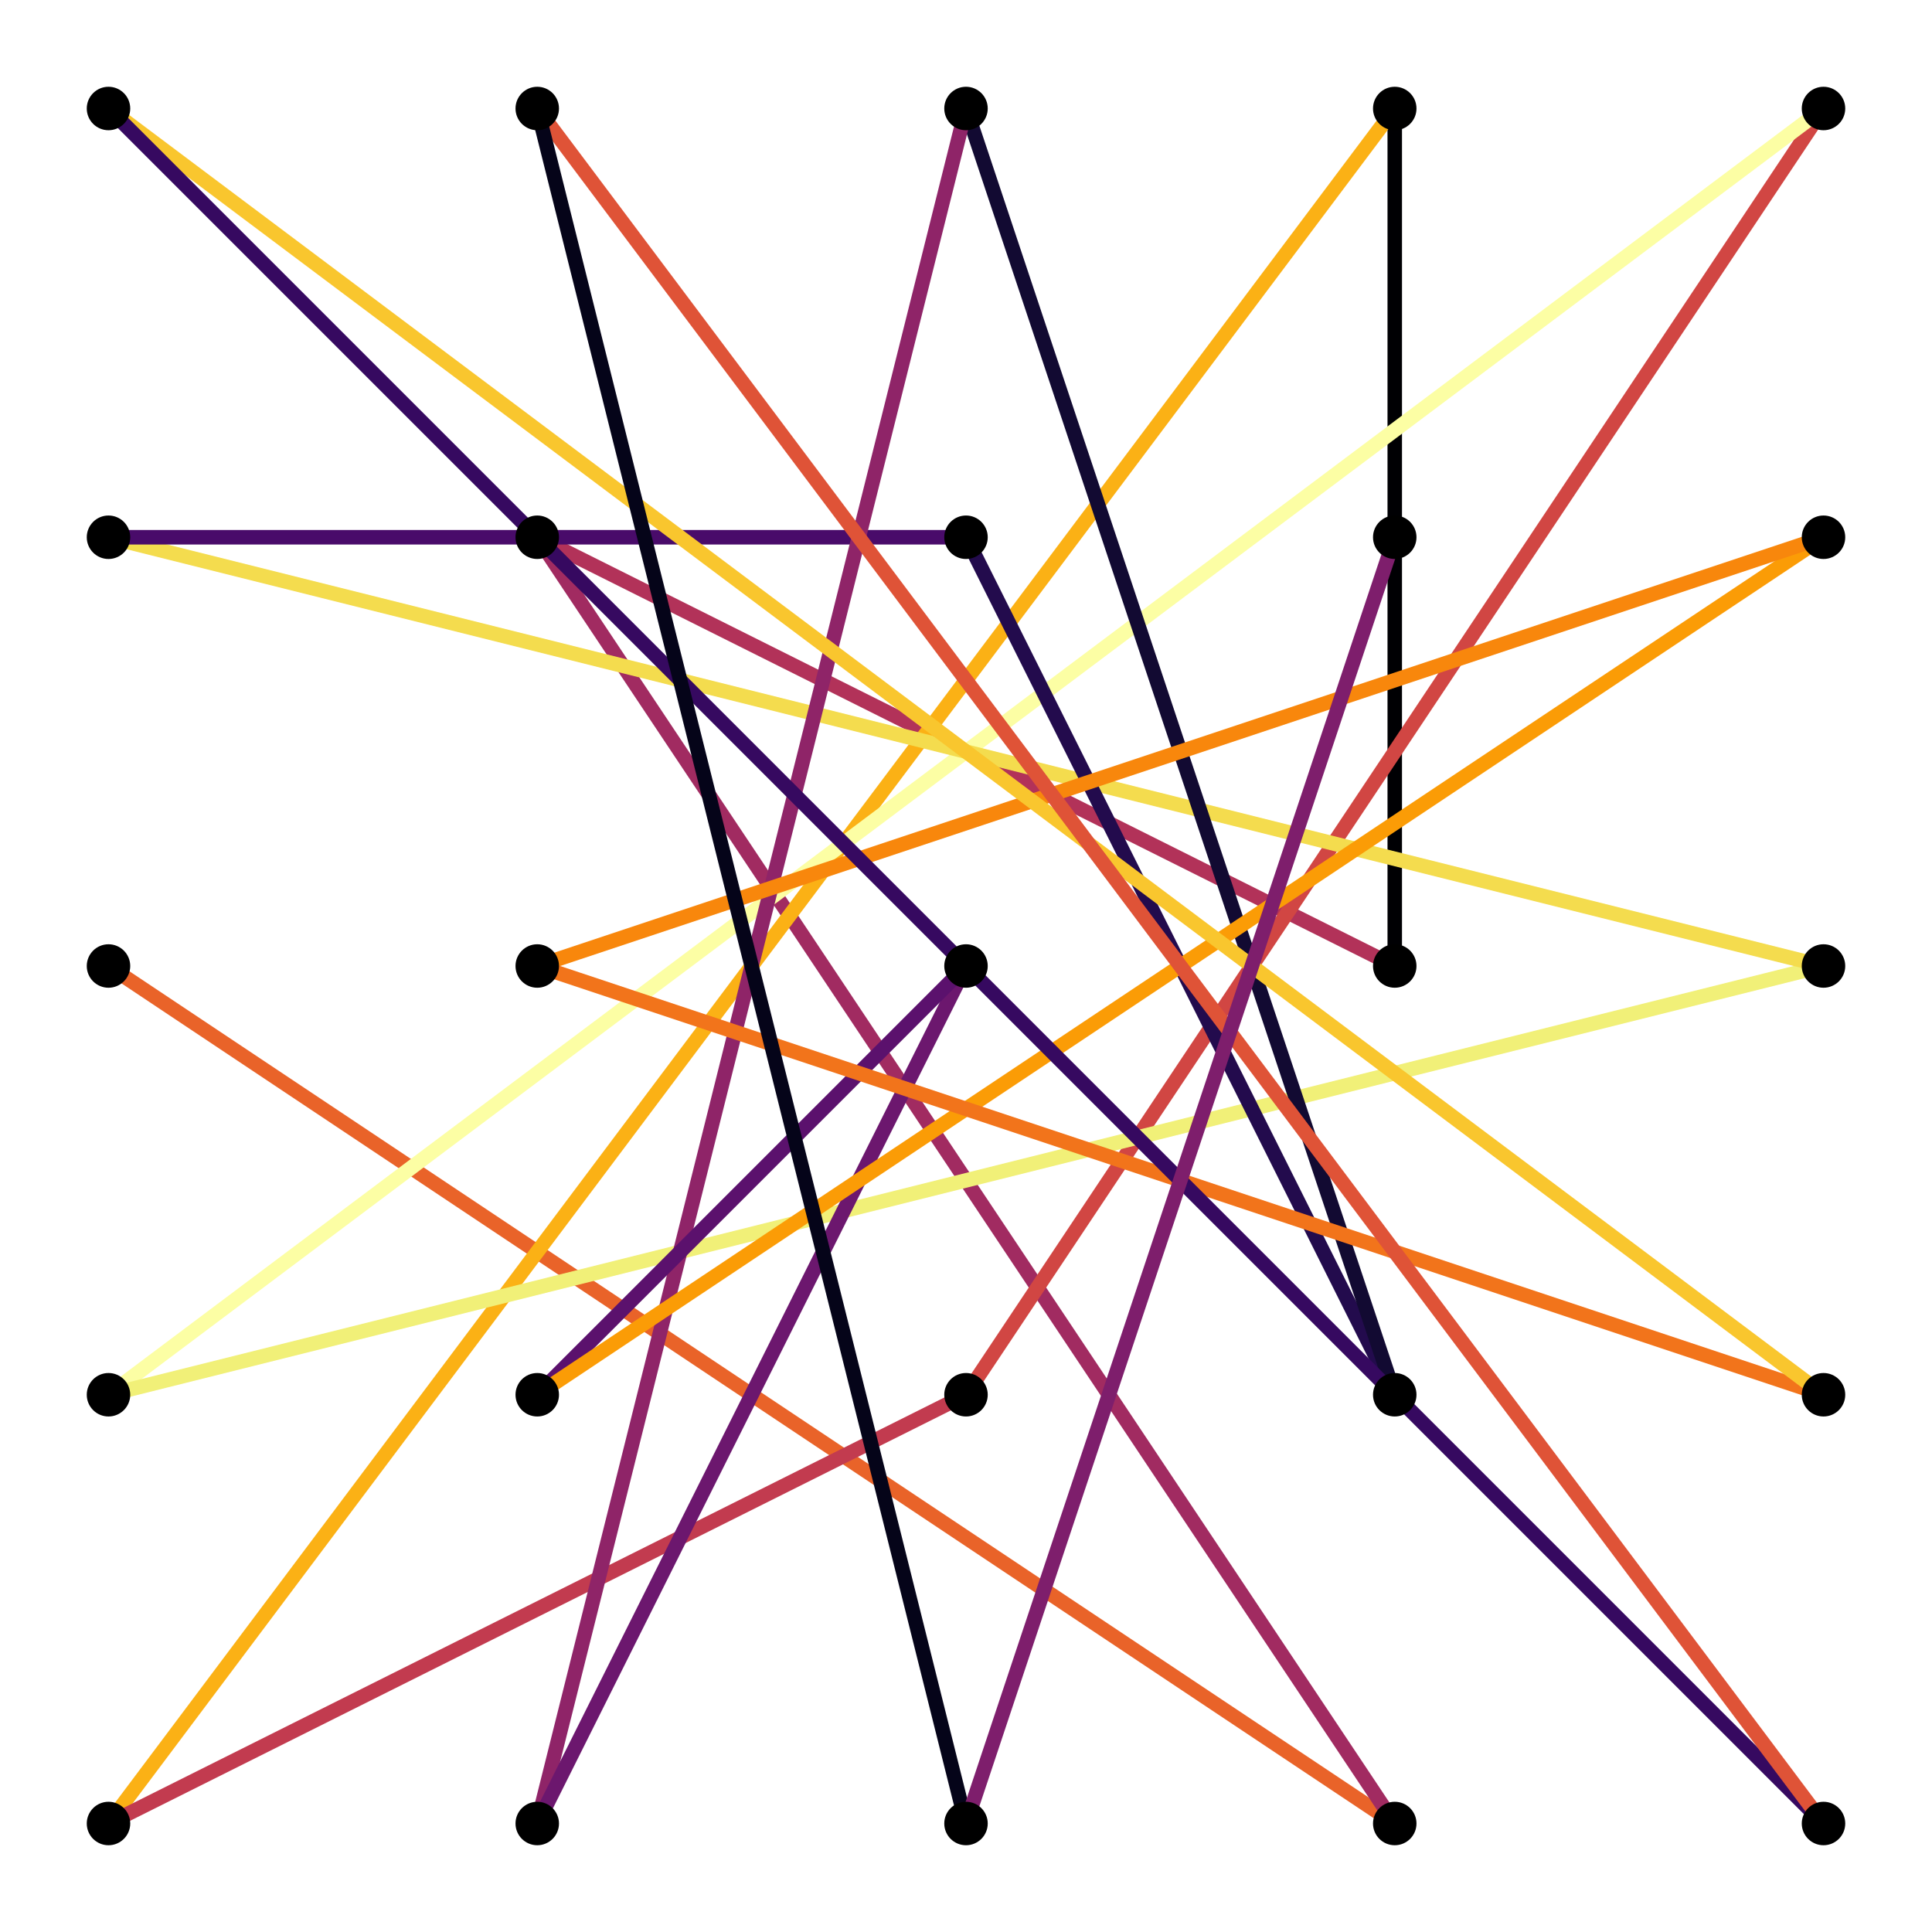 <?xml version="1.0" encoding="utf-8"?>
<svg xmlns="http://www.w3.org/2000/svg" xmlns:xlink="http://www.w3.org/1999/xlink" width="400" height="400" viewBox="0 0 1600 1600">
<rect x="0" y="0" width="1600" height="1600" fill="#333333" stroke="none"/>
<defs>
  <clipPath id="clip900">
    <rect x="0" y="0" width="1600" height="1600"/>
  </clipPath>
</defs>
<path clip-path="url(#clip900)" d="
M0 1600 L1600 1600 L1600 0 L0 0  Z
  " fill="#ffffff" fill-rule="evenodd" fill-opacity="1"/>
<defs>
  <clipPath id="clip901">
    <rect x="320" y="160" width="1121" height="1121"/>
  </clipPath>
</defs>
<path clip-path="url(#clip900)" d="
M47.244 1552.76 L1552.76 1552.76 L1552.76 47.244 L47.244 47.244  Z
  " fill="#ffffff" fill-rule="evenodd" fill-opacity="1"/>
<defs>
  <clipPath id="clip902">
    <rect x="47" y="47" width="1507" height="1507"/>
  </clipPath>
</defs>
<polyline clip-path="url(#clip902)" style="stroke:#e96329; stroke-linecap:butt; stroke-linejoin:round; stroke-width:12; stroke-opacity:1; fill:none" points="
  89.853,800 1155.07,1510.15 
  "/>
<polyline clip-path="url(#clip902)" style="stroke:#a12b61; stroke-linecap:butt; stroke-linejoin:round; stroke-width:12; stroke-opacity:1; fill:none" points="
  1155.07,1510.15 444.926,444.926 
  "/>
<polyline clip-path="url(#clip902)" style="stroke:#b23259; stroke-linecap:butt; stroke-linejoin:round; stroke-width:12; stroke-opacity:1; fill:none" points="
  444.926,444.926 1155.07,800 
  "/>
<polyline clip-path="url(#clip902)" style="stroke:#000003; stroke-linecap:butt; stroke-linejoin:round; stroke-width:12; stroke-opacity:1; fill:none" points="
  1155.07,800 1155.07,89.853 
  "/>
<polyline clip-path="url(#clip902)" style="stroke:#fbb115; stroke-linecap:butt; stroke-linejoin:round; stroke-width:12; stroke-opacity:1; fill:none" points="
  1155.07,89.853 89.853,1510.15 
  "/>
<polyline clip-path="url(#clip902)" style="stroke:#c23b4f; stroke-linecap:butt; stroke-linejoin:round; stroke-width:12; stroke-opacity:1; fill:none" points="
  89.853,1510.15 800,1155.07 
  "/>
<polyline clip-path="url(#clip902)" style="stroke:#d14643; stroke-linecap:butt; stroke-linejoin:round; stroke-width:12; stroke-opacity:1; fill:none" points="
  800,1155.07 1510.15,89.853 
  "/>
<polyline clip-path="url(#clip902)" style="stroke:#fcfea4; stroke-linecap:butt; stroke-linejoin:round; stroke-width:12; stroke-opacity:1; fill:none" points="
  1510.15,89.853 89.853,1155.07 
  "/>
<polyline clip-path="url(#clip902)" style="stroke:#f1f078; stroke-linecap:butt; stroke-linejoin:round; stroke-width:12; stroke-opacity:1; fill:none" points="
  89.853,1155.07 1510.15,800 
  "/>
<polyline clip-path="url(#clip902)" style="stroke:#f4dc4e; stroke-linecap:butt; stroke-linejoin:round; stroke-width:12; stroke-opacity:1; fill:none" points="
  1510.15,800 89.853,444.926 
  "/>
<polyline clip-path="url(#clip902)" style="stroke:#490b6a; stroke-linecap:butt; stroke-linejoin:round; stroke-width:12; stroke-opacity:1; fill:none" points="
  89.853,444.926 800,444.926 
  "/>
<polyline clip-path="url(#clip902)" style="stroke:#230b4d; stroke-linecap:butt; stroke-linejoin:round; stroke-width:12; stroke-opacity:1; fill:none" points="
  800,444.926 1155.07,1155.07 
  "/>
<polyline clip-path="url(#clip902)" style="stroke:#120a32; stroke-linecap:butt; stroke-linejoin:round; stroke-width:12; stroke-opacity:1; fill:none" points="
  1155.07,1155.07 800,89.853 
  "/>
<polyline clip-path="url(#clip902)" style="stroke:#8f2468; stroke-linecap:butt; stroke-linejoin:round; stroke-width:12; stroke-opacity:1; fill:none" points="
  800,89.853 444.926,1510.15 
  "/>
<polyline clip-path="url(#clip902)" style="stroke:#6c176e; stroke-linecap:butt; stroke-linejoin:round; stroke-width:12; stroke-opacity:1; fill:none" points="
  444.926,1510.15 800,800 
  "/>
<polyline clip-path="url(#clip902)" style="stroke:#5b116d; stroke-linecap:butt; stroke-linejoin:round; stroke-width:12; stroke-opacity:1; fill:none" points="
  800,800 444.926,1155.07 
  "/>
<polyline clip-path="url(#clip902)" style="stroke:#fb9c06; stroke-linecap:butt; stroke-linejoin:round; stroke-width:12; stroke-opacity:1; fill:none" points="
  444.926,1155.07 1510.15,444.926 
  "/>
<polyline clip-path="url(#clip902)" style="stroke:#f8870c; stroke-linecap:butt; stroke-linejoin:round; stroke-width:12; stroke-opacity:1; fill:none" points="
  1510.15,444.926 444.926,800 
  "/>
<polyline clip-path="url(#clip902)" style="stroke:#f2741b; stroke-linecap:butt; stroke-linejoin:round; stroke-width:12; stroke-opacity:1; fill:none" points="
  444.926,800 1510.15,1155.07 
  "/>
<polyline clip-path="url(#clip902)" style="stroke:#f9c62e; stroke-linecap:butt; stroke-linejoin:round; stroke-width:12; stroke-opacity:1; fill:none" points="
  1510.15,1155.07 89.853,89.853 
  "/>
<polyline clip-path="url(#clip902)" style="stroke:#360960; stroke-linecap:butt; stroke-linejoin:round; stroke-width:12; stroke-opacity:1; fill:none" points="
  89.853,89.853 1510.15,1510.15 
  "/>
<polyline clip-path="url(#clip902)" style="stroke:#df5337; stroke-linecap:butt; stroke-linejoin:round; stroke-width:12; stroke-opacity:1; fill:none" points="
  1510.15,1510.15 444.926,89.853 
  "/>
<polyline clip-path="url(#clip902)" style="stroke:#050419; stroke-linecap:butt; stroke-linejoin:round; stroke-width:12; stroke-opacity:1; fill:none" points="
  444.926,89.853 800,1510.15 
  "/>
<polyline clip-path="url(#clip902)" style="stroke:#7e1e6c; stroke-linecap:butt; stroke-linejoin:round; stroke-width:12; stroke-opacity:1; fill:none" points="
  800,1510.15 1155.07,444.926 
  "/>
<circle clip-path="url(#clip902)" cx="89.853" cy="1510.15" r="18" fill="#000000" fill-rule="evenodd" fill-opacity="1" stroke="none"/>
<circle clip-path="url(#clip902)" cx="89.853" cy="1155.07" r="18" fill="#000000" fill-rule="evenodd" fill-opacity="1" stroke="none"/>
<circle clip-path="url(#clip902)" cx="89.853" cy="800" r="18" fill="#000000" fill-rule="evenodd" fill-opacity="1" stroke="none"/>
<circle clip-path="url(#clip902)" cx="89.853" cy="444.926" r="18" fill="#000000" fill-rule="evenodd" fill-opacity="1" stroke="none"/>
<circle clip-path="url(#clip902)" cx="89.853" cy="89.853" r="18" fill="#000000" fill-rule="evenodd" fill-opacity="1" stroke="none"/>
<circle clip-path="url(#clip902)" cx="444.926" cy="1510.15" r="18" fill="#000000" fill-rule="evenodd" fill-opacity="1" stroke="none"/>
<circle clip-path="url(#clip902)" cx="444.926" cy="1155.07" r="18" fill="#000000" fill-rule="evenodd" fill-opacity="1" stroke="none"/>
<circle clip-path="url(#clip902)" cx="444.926" cy="800" r="18" fill="#000000" fill-rule="evenodd" fill-opacity="1" stroke="none"/>
<circle clip-path="url(#clip902)" cx="444.926" cy="444.926" r="18" fill="#000000" fill-rule="evenodd" fill-opacity="1" stroke="none"/>
<circle clip-path="url(#clip902)" cx="444.926" cy="89.853" r="18" fill="#000000" fill-rule="evenodd" fill-opacity="1" stroke="none"/>
<circle clip-path="url(#clip902)" cx="800" cy="1510.15" r="18" fill="#000000" fill-rule="evenodd" fill-opacity="1" stroke="none"/>
<circle clip-path="url(#clip902)" cx="800" cy="1155.07" r="18" fill="#000000" fill-rule="evenodd" fill-opacity="1" stroke="none"/>
<circle clip-path="url(#clip902)" cx="800" cy="800" r="18" fill="#000000" fill-rule="evenodd" fill-opacity="1" stroke="none"/>
<circle clip-path="url(#clip902)" cx="800" cy="444.926" r="18" fill="#000000" fill-rule="evenodd" fill-opacity="1" stroke="none"/>
<circle clip-path="url(#clip902)" cx="800" cy="89.853" r="18" fill="#000000" fill-rule="evenodd" fill-opacity="1" stroke="none"/>
<circle clip-path="url(#clip902)" cx="1155.07" cy="1510.15" r="18" fill="#000000" fill-rule="evenodd" fill-opacity="1" stroke="none"/>
<circle clip-path="url(#clip902)" cx="1155.07" cy="1155.07" r="18" fill="#000000" fill-rule="evenodd" fill-opacity="1" stroke="none"/>
<circle clip-path="url(#clip902)" cx="1155.07" cy="800" r="18" fill="#000000" fill-rule="evenodd" fill-opacity="1" stroke="none"/>
<circle clip-path="url(#clip902)" cx="1155.07" cy="444.926" r="18" fill="#000000" fill-rule="evenodd" fill-opacity="1" stroke="none"/>
<circle clip-path="url(#clip902)" cx="1155.07" cy="89.853" r="18" fill="#000000" fill-rule="evenodd" fill-opacity="1" stroke="none"/>
<circle clip-path="url(#clip902)" cx="1510.15" cy="1510.15" r="18" fill="#000000" fill-rule="evenodd" fill-opacity="1" stroke="none"/>
<circle clip-path="url(#clip902)" cx="1510.15" cy="1155.07" r="18" fill="#000000" fill-rule="evenodd" fill-opacity="1" stroke="none"/>
<circle clip-path="url(#clip902)" cx="1510.15" cy="800" r="18" fill="#000000" fill-rule="evenodd" fill-opacity="1" stroke="none"/>
<circle clip-path="url(#clip902)" cx="1510.15" cy="444.926" r="18" fill="#000000" fill-rule="evenodd" fill-opacity="1" stroke="none"/>
<circle clip-path="url(#clip902)" cx="1510.15" cy="89.853" r="18" fill="#000000" fill-rule="evenodd" fill-opacity="1" stroke="none"/>
</svg>
